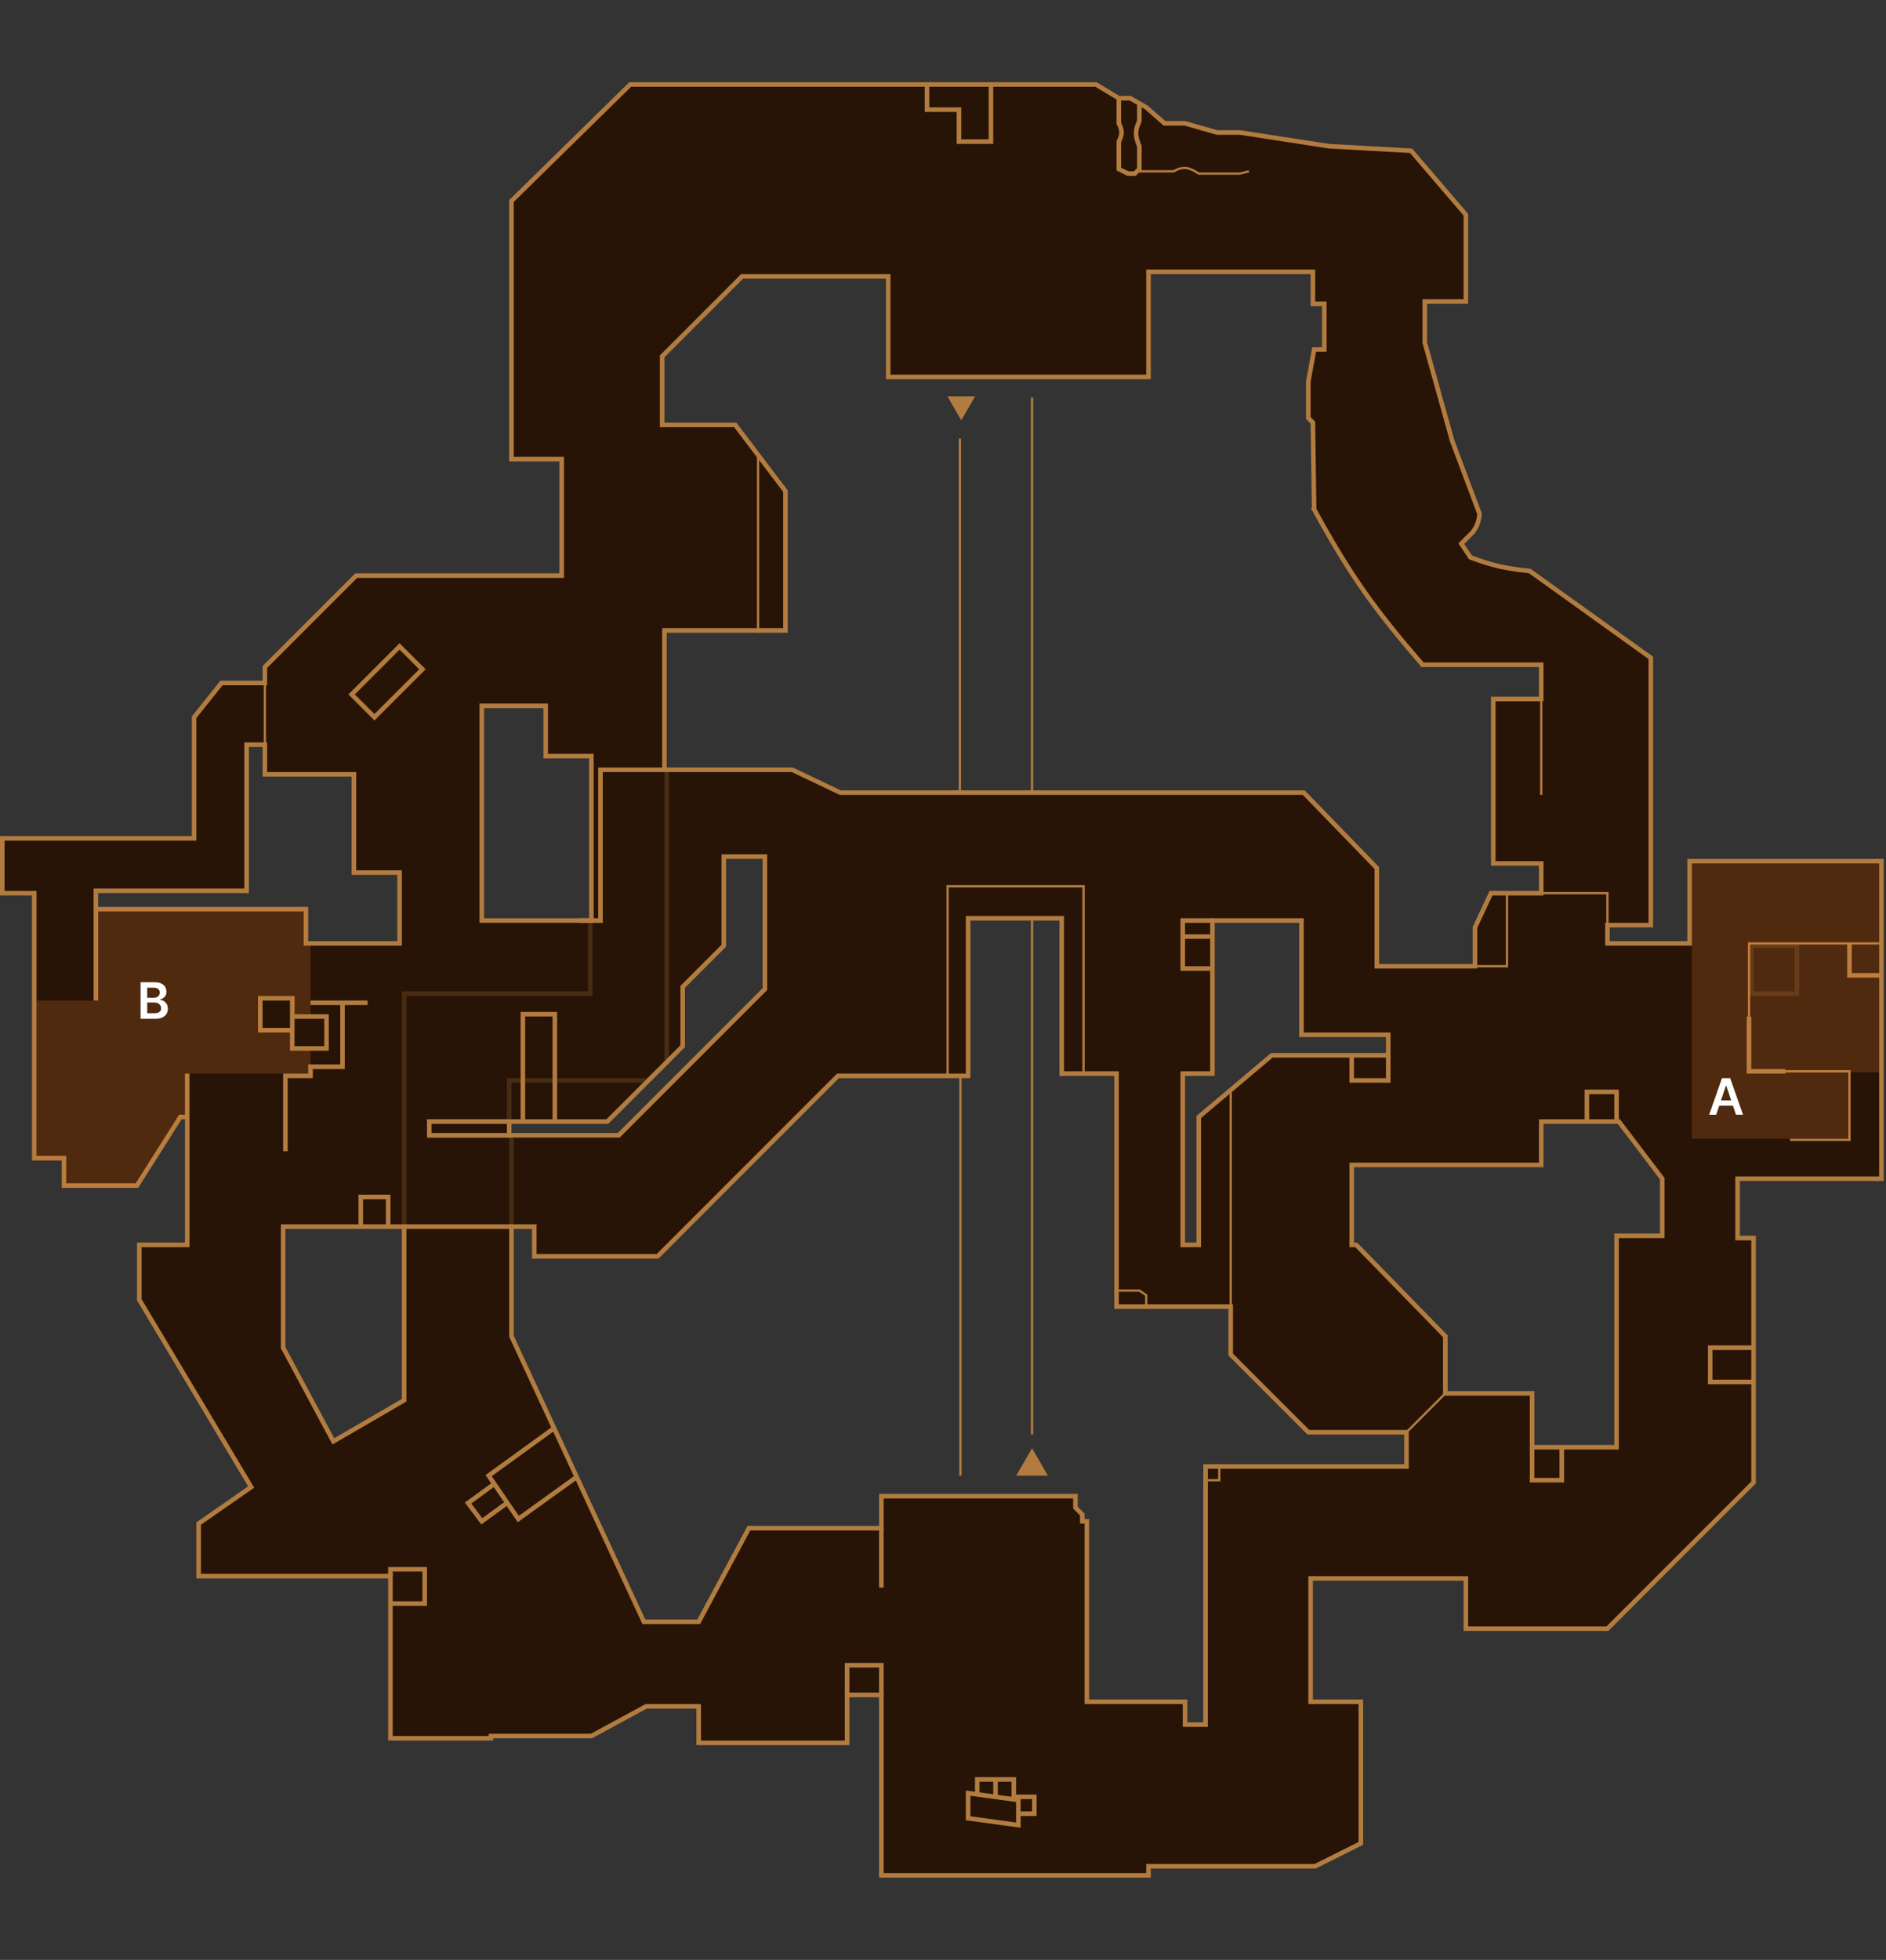<svg width="413" height="429" viewBox="0 0 413 429" fill="none" xmlns="http://www.w3.org/2000/svg">
<rect x="0" y="0" width="413" height="429" fill="#333333" stroke="none"/>
<path fill-rule="evenodd" clip-rule="evenodd" d="M43.5 345V333.5L55 325.5L30.5 284.5V272.5H41V244.5H39.5L30 259.5H14V253.5H7.5V195.5H0.5V183.5H42.5V157L48.5 149.5H58V146L78 126H123V100.5H112V44L138 18.5H240L245 21.5H247.5L251 23.5L255 27H259.5L266.5 29H271.5L291 32L309 33L321 47V66H312V75L318 96.5L324 112.5C323.813 114.309 323.436 115.155 322.5 116.5L320 119L322 122C327.11 123.936 329.951 124.438 335 125L361.5 144V202.5H352V206.5H370V188.5H412V258H380.5V271H384V324.5L352 356.5H321V345.5H287V372.5H298V403.5L288 408.5H251.5V410.5H193V371H185.5V381.5H153V373.5H141.5L129.5 380H107.5V380.5H85.5V345H43.5ZM301.5 211.5H323V203L326.5 195.5H337.5V189H327V153H337.5V145.5H311.5C301.053 133.418 295.703 125.999 287.773 111.5L287.5 92.5L286.5 91.5V83.5L287.773 76.5H290V66.5H287.5V59.5H251.5V82.5H194.5V60.5H162.5L145 78V93H161L172 107.5V138H145.5V168.5H173.5L184 173.5H285.5L301.5 190V211.5ZM259 235V272.5H262.5V244.5L278.5 231H304V226.5H285V201.5H265.5V235H259ZM316.5 292.5V305H335.5V316.785H354V270.5H364V258L354.5 245.5H337.5V255H296V272.5H297L316.5 292.5ZM94 245.5H133L149.5 229V216L158.5 207V187.5H167.5V216.5L135.5 248.5H94V245.5ZM73 315.5L62 295V268.5H88.5V306.5L73 315.5ZM112 268.5H117V275H144L183.5 235.5H212V201H232.5V235H244.5V286H269.5V296.5L286.5 313.5H308V321H264V377.5H259.5V372.5H238V333H237V331.5L235.5 330V327.5H193V334.5H164L153 355H141L112 292.5V268.5ZM105.5 154.5V201.5H129.5V165.5H119.5V154.5H105.5ZM67 199H21V195H54V163H58V169.5H77.5V191H87.5V206.5H67V199Z" fill="#271406"/>
<path d="M43.5 333.5L43.215 333.09L43 333.239V333.5H43.5ZM43.5 345H43V345.5H43.5V345ZM55 325.5L55.285 325.91L55.669 325.644L55.429 325.244L55 325.5ZM30.5 284.5H30V284.638L30.071 284.756L30.5 284.5ZM30.5 272.5V272H30V272.5H30.5ZM41 272.5V273H41.5V272.5H41ZM41 244.5H41.5V244H41V244.5ZM39.5 244.5V244H39.225L39.078 244.232L39.5 244.5ZM30 259.5V260H30.275L30.422 259.768L30 259.5ZM14 259.5H13.5V260H14V259.5ZM14 253.5H14.5V253H14V253.5ZM7.5 253.5H7V254H7.5V253.5ZM7.5 195.5H8V195H7.5V195.5ZM0.5 195.5H0V196H0.5V195.5ZM0.5 183.5V183H0V183.5H0.5ZM42.5 183.5V184H43V183.5H42.5ZM42.5 157L42.11 156.688L42 156.825V157H42.5ZM48.5 149.5V149H48.26L48.11 149.188L48.5 149.5ZM58 149.5V150H58.5V149.5H58ZM58 146L57.646 145.646L57.5 145.793V146H58ZM78 126V125.5H77.793L77.646 125.646L78 126ZM123 126V126.5H123.5V126H123ZM123 100.5H123.5V100H123V100.5ZM112 100.5H111.5V101H112V100.5ZM112 44L111.65 43.643L111.5 43.79V44H112ZM138 18.5V18H137.796L137.65 18.143L138 18.5ZM240 18.5L240.257 18.071L240.138 18H240V18.5ZM245 21.5L244.743 21.929L244.862 22H245V21.5ZM247.5 21.5L247.748 21.066L247.633 21H247.5V21.5ZM251 23.5L251.329 23.124L251.292 23.091L251.248 23.066L251 23.5ZM255 27L254.671 27.376L254.812 27.5H255V27ZM259.5 27L259.637 26.519L259.57 26.5H259.5V27ZM266.5 29L266.363 29.481L266.43 29.5H266.5V29ZM271.5 29L271.576 28.506L271.538 28.5H271.5V29ZM291 32L290.924 32.494L290.948 32.498L290.972 32.499L291 32ZM309 33L309.38 32.675L309.241 32.513L309.028 32.501L309 33ZM321 47H321.5V46.815L321.38 46.675L321 47ZM321 66V66.5H321.5V66H321ZM312 66V65.5H311.5V66H312ZM312 75H311.5V75.069L311.518 75.134L312 75ZM318 96.5L317.518 96.634L317.524 96.655L317.532 96.676L318 96.5ZM324 112.5L324.497 112.551L324.509 112.435L324.468 112.324L324 112.5ZM322.5 116.5L322.854 116.854L322.885 116.822L322.91 116.786L322.5 116.5ZM320 119L319.646 118.646L319.357 118.936L319.584 119.277L320 119ZM322 122L321.584 122.277L321.673 122.411L321.823 122.468L322 122ZM335 125L335.291 124.594L335.185 124.518L335.055 124.503L335 125ZM361.5 144H362V143.743L361.791 143.594L361.5 144ZM361.5 202.5V203H362V202.5H361.5ZM352 202.5V202H351.5V202.5H352ZM352 206.5H351.5V207H352V206.5ZM370 206.5V207H370.5V206.5H370ZM370 188.5V188H369.5V188.5H370ZM412 188.5H412.5V188H412V188.5ZM412 258V258.5H412.5V258H412ZM380.5 258V257.5H380V258H380.5ZM380.5 271H380V271.5H380.5V271ZM384 271H384.5V270.5H384V271ZM384 324.5L384.354 324.854L384.5 324.707V324.5H384ZM352 356.5V357H352.207L352.354 356.854L352 356.5ZM321 356.5H320.5V357H321V356.5ZM321 345.5H321.5V345H321V345.5ZM287 345.5V345H286.5V345.5H287ZM287 372.5H286.5V373H287V372.5ZM298 372.5H298.5V372H298V372.5ZM298 403.5L298.224 403.947L298.5 403.809V403.5H298ZM288 408.5V409H288.118L288.224 408.947L288 408.5ZM251.5 408.5V408H251V408.5H251.5ZM251.5 410.5V411H252V410.5H251.5ZM193 410.5H192.5V411H193V410.5ZM193 371H193.5V370.5H193V371ZM185.5 371V370.5H185V371H185.5ZM185.5 381.5V382H186V381.5H185.5ZM153 381.5H152.5V382H153V381.5ZM153 373.5H153.5V373H153V373.5ZM141.5 373.5V373H141.373L141.262 373.06L141.5 373.5ZM129.5 380V380.5H129.627L129.738 380.44L129.5 380ZM107.5 380V379.5H107V380H107.5ZM107.5 380.5V381H108V380.5H107.5ZM85.5 380.5H85V381H85.5V380.5ZM85.5 345H86V344.5H85.5V345ZM323 211.5V212H323.5V211.5H323ZM301.5 211.5H301V212H301.5V211.5ZM323 203L322.547 202.789L322.5 202.889V203H323ZM326.5 195.5V195H326.182L326.047 195.289L326.5 195.5ZM337.5 195.5V196H338V195.5H337.5ZM337.5 189H338V188.5H337.5V189ZM327 189H326.5V189.5H327V189ZM327 153V152.5H326.5V153H327ZM337.5 153V153.5H338V153H337.5ZM337.5 145.5H338V145H337.5V145.5ZM311.5 145.5L311.122 145.827L311.271 146H311.5V145.5ZM287.773 111.5L287.273 111.507L287.275 111.631L287.334 111.74L287.773 111.5ZM287.5 92.5L288 92.493L287.997 92.29L287.854 92.146L287.5 92.5ZM286.5 91.5H286V91.707L286.146 91.854L286.5 91.5ZM286.5 83.5L286.008 83.41L286 83.455V83.5H286.5ZM287.773 76.5V76H287.356L287.281 76.41L287.773 76.5ZM290 76.5V77H290.5V76.5H290ZM290 66.5H290.5V66H290V66.5ZM287.5 66.5H287V67H287.5V66.5ZM287.5 59.5H288V59H287.5V59.5ZM251.5 59.5V59H251V59.5H251.5ZM251.5 82.5V83H252V82.5H251.5ZM194.5 82.5H194V83H194.5V82.5ZM194.5 60.5H195V60H194.5V60.5ZM162.5 60.5V60H162.293L162.146 60.146L162.5 60.5ZM145 78L144.646 77.646L144.5 77.793V78H145ZM145 93H144.5V93.5H145V93ZM161 93L161.398 92.698L161.248 92.5H161V93ZM172 107.5H172.5V107.332L172.398 107.198L172 107.5ZM172 138V138.5H172.5V138H172ZM145.5 138V137.5H145V138H145.5ZM145.5 168.5H145V169H145.5V168.5ZM173.5 168.5L173.715 168.049L173.613 168H173.5V168.5ZM184 173.5L183.785 173.951L183.887 174H184V173.5ZM285.5 173.5L285.859 173.152L285.712 173H285.5V173.5ZM301.5 190H302V189.797L301.859 189.652L301.5 190ZM259 272.5H258.5V273H259V272.5ZM259 235V234.5H258.5V235H259ZM262.5 272.5V273H263V272.5H262.5ZM262.5 244.5L262.178 244.118L262 244.268V244.5H262.5ZM278.5 231V230.5H278.317L278.178 230.618L278.5 231ZM304 231V231.5H304.5V231H304ZM304 226.5H304.5V226H304V226.5ZM285 226.5H284.5V227H285V226.5ZM285 201.5H285.5V201H285V201.5ZM265.5 201.5V201H265V201.5H265.5ZM265.5 235V235.5H266V235H265.5ZM316.5 305H316V305.5H316.5V305ZM316.5 292.5H317V292.297L316.858 292.151L316.5 292.5ZM335.5 305H336V304.5H335.5V305ZM335.5 316.785H335V317.285H335.5V316.785ZM354 316.785V317.285H354.5V316.785H354ZM354 270.5V270H353.5V270.5H354ZM364 270.5V271H364.5V270.5H364ZM364 258H364.5V257.832L364.398 257.697L364 258ZM354.5 245.5L354.898 245.197L354.748 245H354.5V245.5ZM337.5 245.5V245H337V245.5H337.5ZM337.5 255V255.5H338V255H337.5ZM296 255V254.5H295.5V255H296ZM296 272.5H295.5V273H296V272.5ZM297 272.5L297.358 272.151L297.211 272H297V272.5ZM133 245.5V246H133.207L133.354 245.854L133 245.5ZM94 245.5V245H93.5V245.5H94ZM149.5 229L149.854 229.354L150 229.207V229H149.5ZM149.5 216L149.146 215.646L149 215.793V216H149.5ZM158.5 207L158.854 207.354L159 207.207V207H158.5ZM158.5 187.5V187H158V187.5H158.5ZM167.5 187.5H168V187H167.5V187.5ZM167.5 216.5L167.854 216.854L168 216.707V216.5H167.5ZM135.5 248.5V249H135.707L135.854 248.854L135.5 248.5ZM94 248.5H93.5V249H94V248.5ZM62 295H61.5V295.126L61.559 295.236L62 295ZM73 315.5L72.559 315.736L72.804 316.192L73.251 315.932L73 315.5ZM62 268.5V268H61.5V268.5H62ZM88.5 268.5H89V268H88.5V268.5ZM88.5 306.5L88.751 306.932L89 306.788V306.5H88.5ZM117 268.5H117.5V268H117V268.5ZM112 268.5V268H111.5V268.5H112ZM117 275H116.5V275.5H117V275ZM144 275V275.5H144.207L144.354 275.354L144 275ZM183.5 235.5V235H183.293L183.146 235.146L183.5 235.5ZM212 235.5V236H212.5V235.5H212ZM212 201V200.5H211.5V201H212ZM232.5 201H233V200.5H232.5V201ZM232.5 235H232V235.5H232.5V235ZM244.5 235H245V234.5H244.5V235ZM244.5 286H244V286.5H244.5V286ZM269.5 286H270V285.5H269.5V286ZM269.5 296.5H269V296.707L269.146 296.854L269.5 296.5ZM286.5 313.5L286.146 313.854L286.293 314H286.5V313.5ZM308 313.5H308.5V313H308V313.5ZM308 321V321.5H308.5V321H308ZM264 321V320.5H263.5V321H264ZM264 377.5V378H264.5V377.5H264ZM259.5 377.5H259V378H259.5V377.5ZM259.5 372.5H260V372H259.5V372.5ZM238 372.5H237.5V373H238V372.5ZM238 333H238.5V332.5H238V333ZM237 333H236.5V333.5H237V333ZM237 331.5H237.5V331.293L237.354 331.146L237 331.5ZM235.5 330H235V330.207L235.146 330.354L235.5 330ZM235.5 327.5H236V327H235.5V327.5ZM193 327.5V327H192.5V327.5H193ZM193 334.5V335H193.5V334.5H193ZM164 334.5V334H163.701L163.559 334.264L164 334.5ZM153 355V355.5H153.299L153.441 355.236L153 355ZM141 355L140.546 355.21L140.681 355.5H141V355ZM112 292.5H111.5V292.61L111.546 292.71L112 292.5ZM105.5 201.5H105V202H105.5V201.5ZM105.5 154.5V154H105V154.5H105.5ZM129.5 201.5V202H130V201.5H129.5ZM129.5 165.5H130V165H129.5V165.5ZM119.5 165.5H119V166H119.5V165.5ZM119.5 154.5H120V154H119.5V154.5ZM21 199H20.5V199.5H21V199ZM67 199H67.5V198.5H67V199ZM21 195V194.5H20.5V195H21ZM54 195V195.5H54.5V195H54ZM54 163V162.5H53.5V163H54ZM58 163H58.5V162.5H58V163ZM58 169.5H57.5V170H58V169.5ZM77.5 169.5H78V169H77.5V169.5ZM77.5 191H77V191.5H77.5V191ZM87.5 191H88V190.5H87.5V191ZM87.5 206.5V207H88V206.5H87.5ZM67 206.5H66.5V207H67V206.5ZM43 333.5V345H44V333.5H43ZM54.715 325.09L43.215 333.09L43.785 333.91L55.285 325.91L54.715 325.09ZM30.071 284.756L54.571 325.756L55.429 325.244L30.929 284.244L30.071 284.756ZM30 272.5V284.5H31V272.5H30ZM41 272H30.5V273H41V272ZM40.5 244.5V272.5H41.5V244.5H40.5ZM39.5 245H41V244H39.5V245ZM30.422 259.768L39.922 244.768L39.078 244.232L29.578 259.232L30.422 259.768ZM14 260H30V259H14V260ZM13.5 253.5V259.5H14.5V253.5H13.5ZM7.5 254H14V253H7.5V254ZM7 195.5V253.5H8V195.5H7ZM0.5 196H7.5V195H0.5V196ZM0 183.5V195.5H1V183.5H0ZM42.5 183H0.5V184H42.5V183ZM42 157V183.5H43V157H42ZM48.11 149.188L42.11 156.688L42.89 157.312L48.89 149.812L48.11 149.188ZM58 149H48.5V150H58V149ZM57.5 146V149.5H58.5V146H57.5ZM77.646 125.646L57.646 145.646L58.354 146.354L78.354 126.354L77.646 125.646ZM123 125.5H78V126.5H123V125.5ZM122.5 100.5V126H123.5V100.5H122.5ZM112 101H123V100H112V101ZM111.5 44V100.5H112.5V44H111.5ZM137.65 18.143L111.65 43.643L112.35 44.357L138.35 18.857L137.65 18.143ZM240 18H138V19H240V18ZM245.257 21.071L240.257 18.071L239.743 18.929L244.743 21.929L245.257 21.071ZM247.5 21H245V22H247.5V21ZM251.248 23.066L247.748 21.066L247.252 21.934L250.752 23.934L251.248 23.066ZM255.329 26.624L251.329 23.124L250.671 23.876L254.671 27.376L255.329 26.624ZM259.5 26.5H255V27.5H259.5V26.5ZM266.637 28.519L259.637 26.519L259.363 27.481L266.363 29.481L266.637 28.519ZM271.5 28.5H266.5V29.5H271.5V28.5ZM291.076 31.506L271.576 28.506L271.424 29.494L290.924 32.494L291.076 31.506ZM309.028 32.501L291.028 31.501L290.972 32.499L308.972 33.499L309.028 32.501ZM321.38 46.675L309.38 32.675L308.62 33.325L320.62 47.325L321.38 46.675ZM321.5 66V47H320.5V66H321.5ZM312 66.5H321V65.5H312V66.5ZM312.5 75V66H311.5V75H312.5ZM318.482 96.366L312.482 74.866L311.518 75.134L317.518 96.634L318.482 96.366ZM324.468 112.324L318.468 96.324L317.532 96.676L323.532 112.676L324.468 112.324ZM322.91 116.786C323.388 116.1 323.742 115.514 323.997 114.855C324.253 114.193 324.401 113.482 324.497 112.551L323.503 112.449C323.412 113.327 323.278 113.943 323.065 114.493C322.851 115.045 322.549 115.555 322.09 116.214L322.91 116.786ZM320.354 119.354L322.854 116.854L322.146 116.146L319.646 118.646L320.354 119.354ZM322.416 121.723L320.416 118.723L319.584 119.277L321.584 122.277L322.416 121.723ZM335.055 124.503C330.034 123.944 327.237 123.449 322.177 121.532L321.823 122.468C326.983 124.423 329.867 124.932 334.945 125.497L335.055 124.503ZM361.791 143.594L335.291 124.594L334.709 125.406L361.209 144.406L361.791 143.594ZM362 202.5V144H361V202.5H362ZM352 203H361.5V202H352V203ZM352.5 206.5V202.5H351.5V206.5H352.5ZM370 206H352V207H370V206ZM369.5 188.5V206.5H370.5V188.5H369.5ZM412 188H370V189H412V188ZM412.5 258V188.5H411.5V258H412.5ZM380.5 258.5H412V257.5H380.5V258.5ZM381 271V258H380V271H381ZM384 270.5H380.5V271.5H384V270.5ZM384.5 324.5V271H383.5V324.5H384.5ZM352.354 356.854L384.354 324.854L383.646 324.146L351.646 356.146L352.354 356.854ZM321 357H352V356H321V357ZM320.5 345.5V356.5H321.5V345.5H320.5ZM287 346H321V345H287V346ZM287.5 372.5V345.5H286.5V372.5H287.5ZM298 372H287V373H298V372ZM298.5 403.5V372.5H297.5V403.5H298.5ZM288.224 408.947L298.224 403.947L297.776 403.053L287.776 408.053L288.224 408.947ZM251.5 409H288V408H251.5V409ZM252 410.5V408.5H251V410.5H252ZM193 411H251.5V410H193V411ZM192.5 371V410.5H193.5V371H192.5ZM185.5 371.5H193V370.5H185.5V371.5ZM186 381.5V371H185V381.5H186ZM153 382H185.5V381H153V382ZM152.5 373.5V381.5H153.5V373.5H152.5ZM141.5 374H153V373H141.5V374ZM129.738 380.44L141.738 373.94L141.262 373.06L129.262 379.56L129.738 380.44ZM107.5 380.5H129.5V379.5H107.5V380.5ZM108 380.5V380H107V380.5H108ZM85.5 381H107.5V380H85.5V381ZM85 345V380.5H86V345H85ZM43.5 345.5H85.5V344.5H43.5V345.5ZM323 211H301.5V212H323V211ZM322.5 203V211.5H323.5V203H322.5ZM326.047 195.289L322.547 202.789L323.453 203.211L326.953 195.711L326.047 195.289ZM337.5 195H326.5V196H337.5V195ZM337 189V195.5H338V189H337ZM327 189.5H337.5V188.5H327V189.5ZM326.5 153V189H327.5V153H326.5ZM337.5 152.5H327V153.5H337.5V152.5ZM337 145.5V153H338V145.5H337ZM311.5 146H337.5V145H311.5V146ZM287.334 111.74C295.283 126.273 300.654 133.721 311.122 145.827L311.878 145.173C301.452 133.115 296.122 125.725 288.212 111.26L287.334 111.74ZM287 92.507L287.273 111.507L288.273 111.493L288 92.493L287 92.507ZM286.146 91.854L287.146 92.854L287.854 92.146L286.854 91.146L286.146 91.854ZM286 83.5V91.5H287V83.5H286ZM287.281 76.41L286.008 83.41L286.992 83.59L288.265 76.59L287.281 76.41ZM290 76H287.773V77H290V76ZM289.5 66.5V76.5H290.5V66.5H289.5ZM287.5 67H290V66H287.5V67ZM287 59.5V66.5H288V59.5H287ZM251.5 60H287.5V59H251.5V60ZM252 82.5V59.5H251V82.5H252ZM194.5 83H251.5V82H194.5V83ZM194 60.5V82.5H195V60.5H194ZM162.5 61H194.5V60H162.5V61ZM145.354 78.354L162.854 60.854L162.146 60.146L144.646 77.646L145.354 78.354ZM145.5 93V78H144.5V93H145.5ZM161 92.5H145V93.5H161V92.5ZM172.398 107.198L161.398 92.698L160.602 93.302L171.602 107.802L172.398 107.198ZM172.5 138V107.5H171.5V138H172.5ZM145.5 138.5H172V137.5H145.5V138.5ZM146 168.5V138H145V168.5H146ZM173.5 168H145.5V169H173.5V168ZM184.215 173.049L173.715 168.049L173.285 168.951L183.785 173.951L184.215 173.049ZM285.5 173H184V174H285.5V173ZM301.859 189.652L285.859 173.152L285.141 173.848L301.141 190.348L301.859 189.652ZM302 211.5V190H301V211.5H302ZM259.5 272.5V235H258.5V272.5H259.5ZM262.5 272H259V273H262.5V272ZM262 244.5V272.5H263V244.5H262ZM278.178 230.618L262.178 244.118L262.822 244.882L278.822 231.382L278.178 230.618ZM304 230.5H278.5V231.5H304V230.5ZM303.5 226.5V231H304.5V226.5H303.5ZM285 227H304V226H285V227ZM284.5 201.5V226.5H285.5V201.5H284.5ZM265.5 202H285V201H265.5V202ZM266 235V201.5H265V235H266ZM259 235.5H265.5V234.5H259V235.5ZM317 305V292.5H316V305H317ZM335.5 304.5H316.5V305.5H335.5V304.5ZM336 316.785V305H335V316.785H336ZM354 316.285H335.5V317.285H354V316.285ZM353.5 270.5V316.785H354.5V270.5H353.5ZM364 270H354V271H364V270ZM363.5 258V270.5H364.5V258H363.5ZM354.102 245.803L363.602 258.303L364.398 257.697L354.898 245.197L354.102 245.803ZM337.5 246H354.5V245H337.5V246ZM338 255V245.5H337V255H338ZM296 255.5H337.5V254.5H296V255.5ZM296.5 272.5V255H295.5V272.5H296.5ZM297 272H296V273H297V272ZM316.858 292.151L297.358 272.151L296.642 272.849L316.142 292.849L316.858 292.151ZM133 245H94V246H133V245ZM149.146 228.646L132.646 245.146L133.354 245.854L149.854 229.354L149.146 228.646ZM149 216V229H150V216H149ZM158.146 206.646L149.146 215.646L149.854 216.354L158.854 207.354L158.146 206.646ZM158 187.5V207H159V187.5H158ZM167.5 187H158.5V188H167.5V187ZM168 216.5V187.5H167V216.5H168ZM135.854 248.854L167.854 216.854L167.146 216.146L135.146 248.146L135.854 248.854ZM94 249H135.5V248H94V249ZM93.5 245.5V248.5H94.5V245.5H93.5ZM61.559 295.236L72.559 315.736L73.441 315.264L62.441 294.764L61.559 295.236ZM61.5 268.5V295H62.5V268.5H61.5ZM88.5 268H62V269H88.5V268ZM89 306.5V268.5H88V306.5H89ZM73.251 315.932L88.751 306.932L88.249 306.068L72.749 315.068L73.251 315.932ZM117 268H112V269H117V268ZM117.5 275V268.5H116.5V275H117.5ZM144 274.5H117V275.5H144V274.5ZM183.146 235.146L143.646 274.646L144.354 275.354L183.854 235.854L183.146 235.146ZM212 235H183.5V236H212V235ZM211.5 201V235.5H212.5V201H211.5ZM232.5 200.5H212V201.5H232.5V200.5ZM233 235V201H232V235H233ZM244.5 234.5H232.5V235.5H244.5V234.5ZM245 286V235H244V286H245ZM269.5 285.5H244.5V286.5H269.5V285.5ZM270 296.5V286H269V296.5H270ZM286.854 313.146L269.854 296.146L269.146 296.854L286.146 313.854L286.854 313.146ZM308 313H286.5V314H308V313ZM308.5 321V313.5H307.5V321H308.5ZM264 321.5H308V320.5H264V321.5ZM264.5 377.5V321H263.5V377.5H264.5ZM259.5 378H264V377H259.5V378ZM259 372.5V377.5H260V372.5H259ZM238 373H259.5V372H238V373ZM237.5 333V372.5H238.5V333H237.5ZM237 333.5H238V332.5H237V333.5ZM236.5 331.5V333H237.5V331.5H236.5ZM235.146 330.354L236.646 331.854L237.354 331.146L235.854 329.646L235.146 330.354ZM235 327.5V330H236V327.5H235ZM193 328H235.5V327H193V328ZM193.5 334.5V327.5H192.5V334.5H193.5ZM164 335H193V334H164V335ZM153.441 355.236L164.441 334.736L163.559 334.264L152.559 354.764L153.441 355.236ZM141 355.5H153V354.5H141V355.5ZM111.546 292.71L140.546 355.21L141.454 354.79L112.454 292.29L111.546 292.71ZM111.5 268.5V292.5H112.5V268.5H111.5ZM106 201.5V154.5H105V201.5H106ZM129.5 201H105.5V202H129.5V201ZM129 165.5V201.5H130V165.5H129ZM119.5 166H129.5V165H119.5V166ZM119 154.5V165.5H120V154.5H119ZM105.5 155H119.5V154H105.5V155ZM21 199.5H67V198.5H21V199.5ZM20.5 195V199H21.5V195H20.5ZM54 194.5H21V195.5H54V194.5ZM53.5 163V195H54.5V163H53.5ZM58 162.5H54V163.5H58V162.5ZM58.5 169.5V163H57.5V169.5H58.5ZM77.5 169H58V170H77.5V169ZM78 191V169.5H77V191H78ZM87.5 190.5H77.5V191.5H87.5V190.5ZM88 206.5V191H87V206.5H88ZM67 207H87.5V206H67V207ZM66.5 199V206.5H67.5V199H66.5ZM288.212 111.26C288.121 111.095 288.03 110.928 287.939 110.761L287.061 111.239C287.152 111.407 287.244 111.574 287.334 111.74L288.212 111.26Z" fill="#B27C40"/>
<path d="M249 37.5H257C259.197 36.283 260.395 36.643 262.5 38H271.5L273.5 37.5" stroke="#B27C40" stroke-width="0.5"/>
<path d="M62.5 252V235.5H68V233.5H75V219.5M75 219.5H68M75 219.5H80.5" stroke="#B27C40"/>
<path d="M335.5 317V324H342V317M384 295H374.5V302.5H384M77 152L87.5 141.5L92.5 146.5L82 157L77 152Z" stroke="#B27C40"/>
<path d="M88.5 268.5H112" stroke="#B27C40"/>
<path d="M111.5 248.5V245.5H94V248.5H111.5Z" fill="#271406" stroke="#B27C40"/>
<path d="M79 268.5V262H85V268.5M41 244.5V235M64 225.5H57V218.5H64V222.5M64 225.5V222.5M64 225.5V229.5H71.5V222.5H64M114.5 245.5V222H121.5V245.5M146 168.5H131.5V201.5H127M265.5 201.5H259V205M265.5 212H259V205M265.5 205H259" stroke="#B27C40"/>
<path d="M296 231V236.5H304V231M347.5 245.5V239H354V245.5M121.5 312.5L107 323L108.239 324.811M126 323.5L113.5 332.5L108.239 324.811M111 329L105.5 333L102.5 329L108.239 324.811" stroke="#B27C40"/>
<path d="M85.5 345V343.5H93V351H85.5M185.5 371V364.5H193V371M193 334.5V347.5M214 392.773L212 392.5V398L223 399.5V397M214 392.773V389.5H218M214 392.773L218 393.318M218 389.5V393.318M218 389.5H222V393.864M218 393.318L222 393.864M222 393.864L223 394V394.5M223 397H226.5V393.318H223V394.5M223 397V394.5" stroke="#B27C40"/>
<path d="M210.5 92L207.469 86.75H213.531L210.5 92Z" fill="#B27C40"/>
<path d="M226 317L229.464 323H222.536L226 317Z" fill="#B27C40"/>
<path d="M210.197 96V173.5M226 87V173.5M226 201.5V314M210.318 235.5V323" stroke="#B27C40" stroke-width="0.5"/>
<path d="M207.5 235.5V194H237.276V235M269.5 238.5V286M244.5 282.5H249.5L251 283.5V286M307.5 314L317 304.5M267 321V324H264M323.5 211.5H330V195.5M337.5 195.5H352V202.5M337.5 174V153" stroke="#B27C40" stroke-width="0.5"/>
<path d="M58 149.5V163M166 138.5V99.731M392 249.5H405V234.5H391M383 222.5V206.5H412" stroke="#B27C40" stroke-width="0.5"/>
<path d="M383 222.5V234.5H391" stroke="#B27C40"/>
<path d="M405 206.5V213.5H412M203 18.5V24H210V31H217V18.5M245 21.5V27C245.836 28.627 245.759 29.497 245 31V37L247 38H248.5L249.5 37V32C248.434 29.499 248.65 28.366 249.5 26.5V22.5" stroke="#B27C40"/>
<path d="M21 219V209V199" stroke="#B27C40"/>
<path d="M88.5 268.5V217.5H129.243V201.708M146 168.5V232.592L142 236.5H111.5V245.5M112 248.5V268.5" stroke="#B27C40" stroke-opacity="0.23"/>
<path d="M393.5 217.5V207H383.5V217.5H393.5Z" stroke="#B27C40" stroke-opacity="0.23"/>
<path fill-rule="evenodd" clip-rule="evenodd" d="M411.5 189H370.5V249.245H405V234.701H411.5V189Z" fill="#F08234" fill-opacity="0.2"/>
<path d="M375.816 244H374.27L377.086 236H378.875L381.695 244H380.148L378.012 237.641H377.949L375.816 244ZM375.867 240.863H380.086V242.027H375.867V240.863Z" fill="white"/>
<path fill-rule="evenodd" clip-rule="evenodd" d="M21 219H8V254H14V260H29.923L40 244L41 245.588V235H21V219Z" fill="#F08234" fill-opacity="0.2"/>
<path fill-rule="evenodd" clip-rule="evenodd" d="M67 199H21V235H68V230H64V225H57V218H64V222H68V207H67V199Z" fill="#F08234" fill-opacity="0.2"/>
<path d="M30.789 223V215H33.852C34.43 215 34.91 215.091 35.293 215.273C35.678 215.453 35.966 215.699 36.156 216.012C36.349 216.324 36.445 216.678 36.445 217.074C36.445 217.4 36.383 217.678 36.258 217.91C36.133 218.139 35.965 218.326 35.754 218.469C35.543 218.612 35.307 218.715 35.047 218.777V218.855C35.331 218.871 35.603 218.958 35.863 219.117C36.126 219.273 36.341 219.495 36.508 219.781C36.675 220.068 36.758 220.414 36.758 220.82C36.758 221.234 36.658 221.607 36.457 221.937C36.257 222.266 35.954 222.525 35.551 222.715C35.147 222.905 34.639 223 34.027 223H30.789ZM32.238 221.789H33.797C34.323 221.789 34.702 221.689 34.934 221.488C35.168 221.285 35.285 221.025 35.285 220.707C35.285 220.47 35.227 220.257 35.109 220.066C34.992 219.874 34.825 219.723 34.609 219.613C34.393 219.501 34.135 219.445 33.836 219.445H32.238V221.789ZM32.238 218.402H33.672C33.922 218.402 34.147 218.357 34.348 218.266C34.548 218.172 34.706 218.04 34.82 217.871C34.938 217.699 34.996 217.496 34.996 217.262C34.996 216.952 34.887 216.697 34.668 216.496C34.452 216.296 34.13 216.195 33.703 216.195H32.238V218.402Z" fill="white"/>
</svg>
